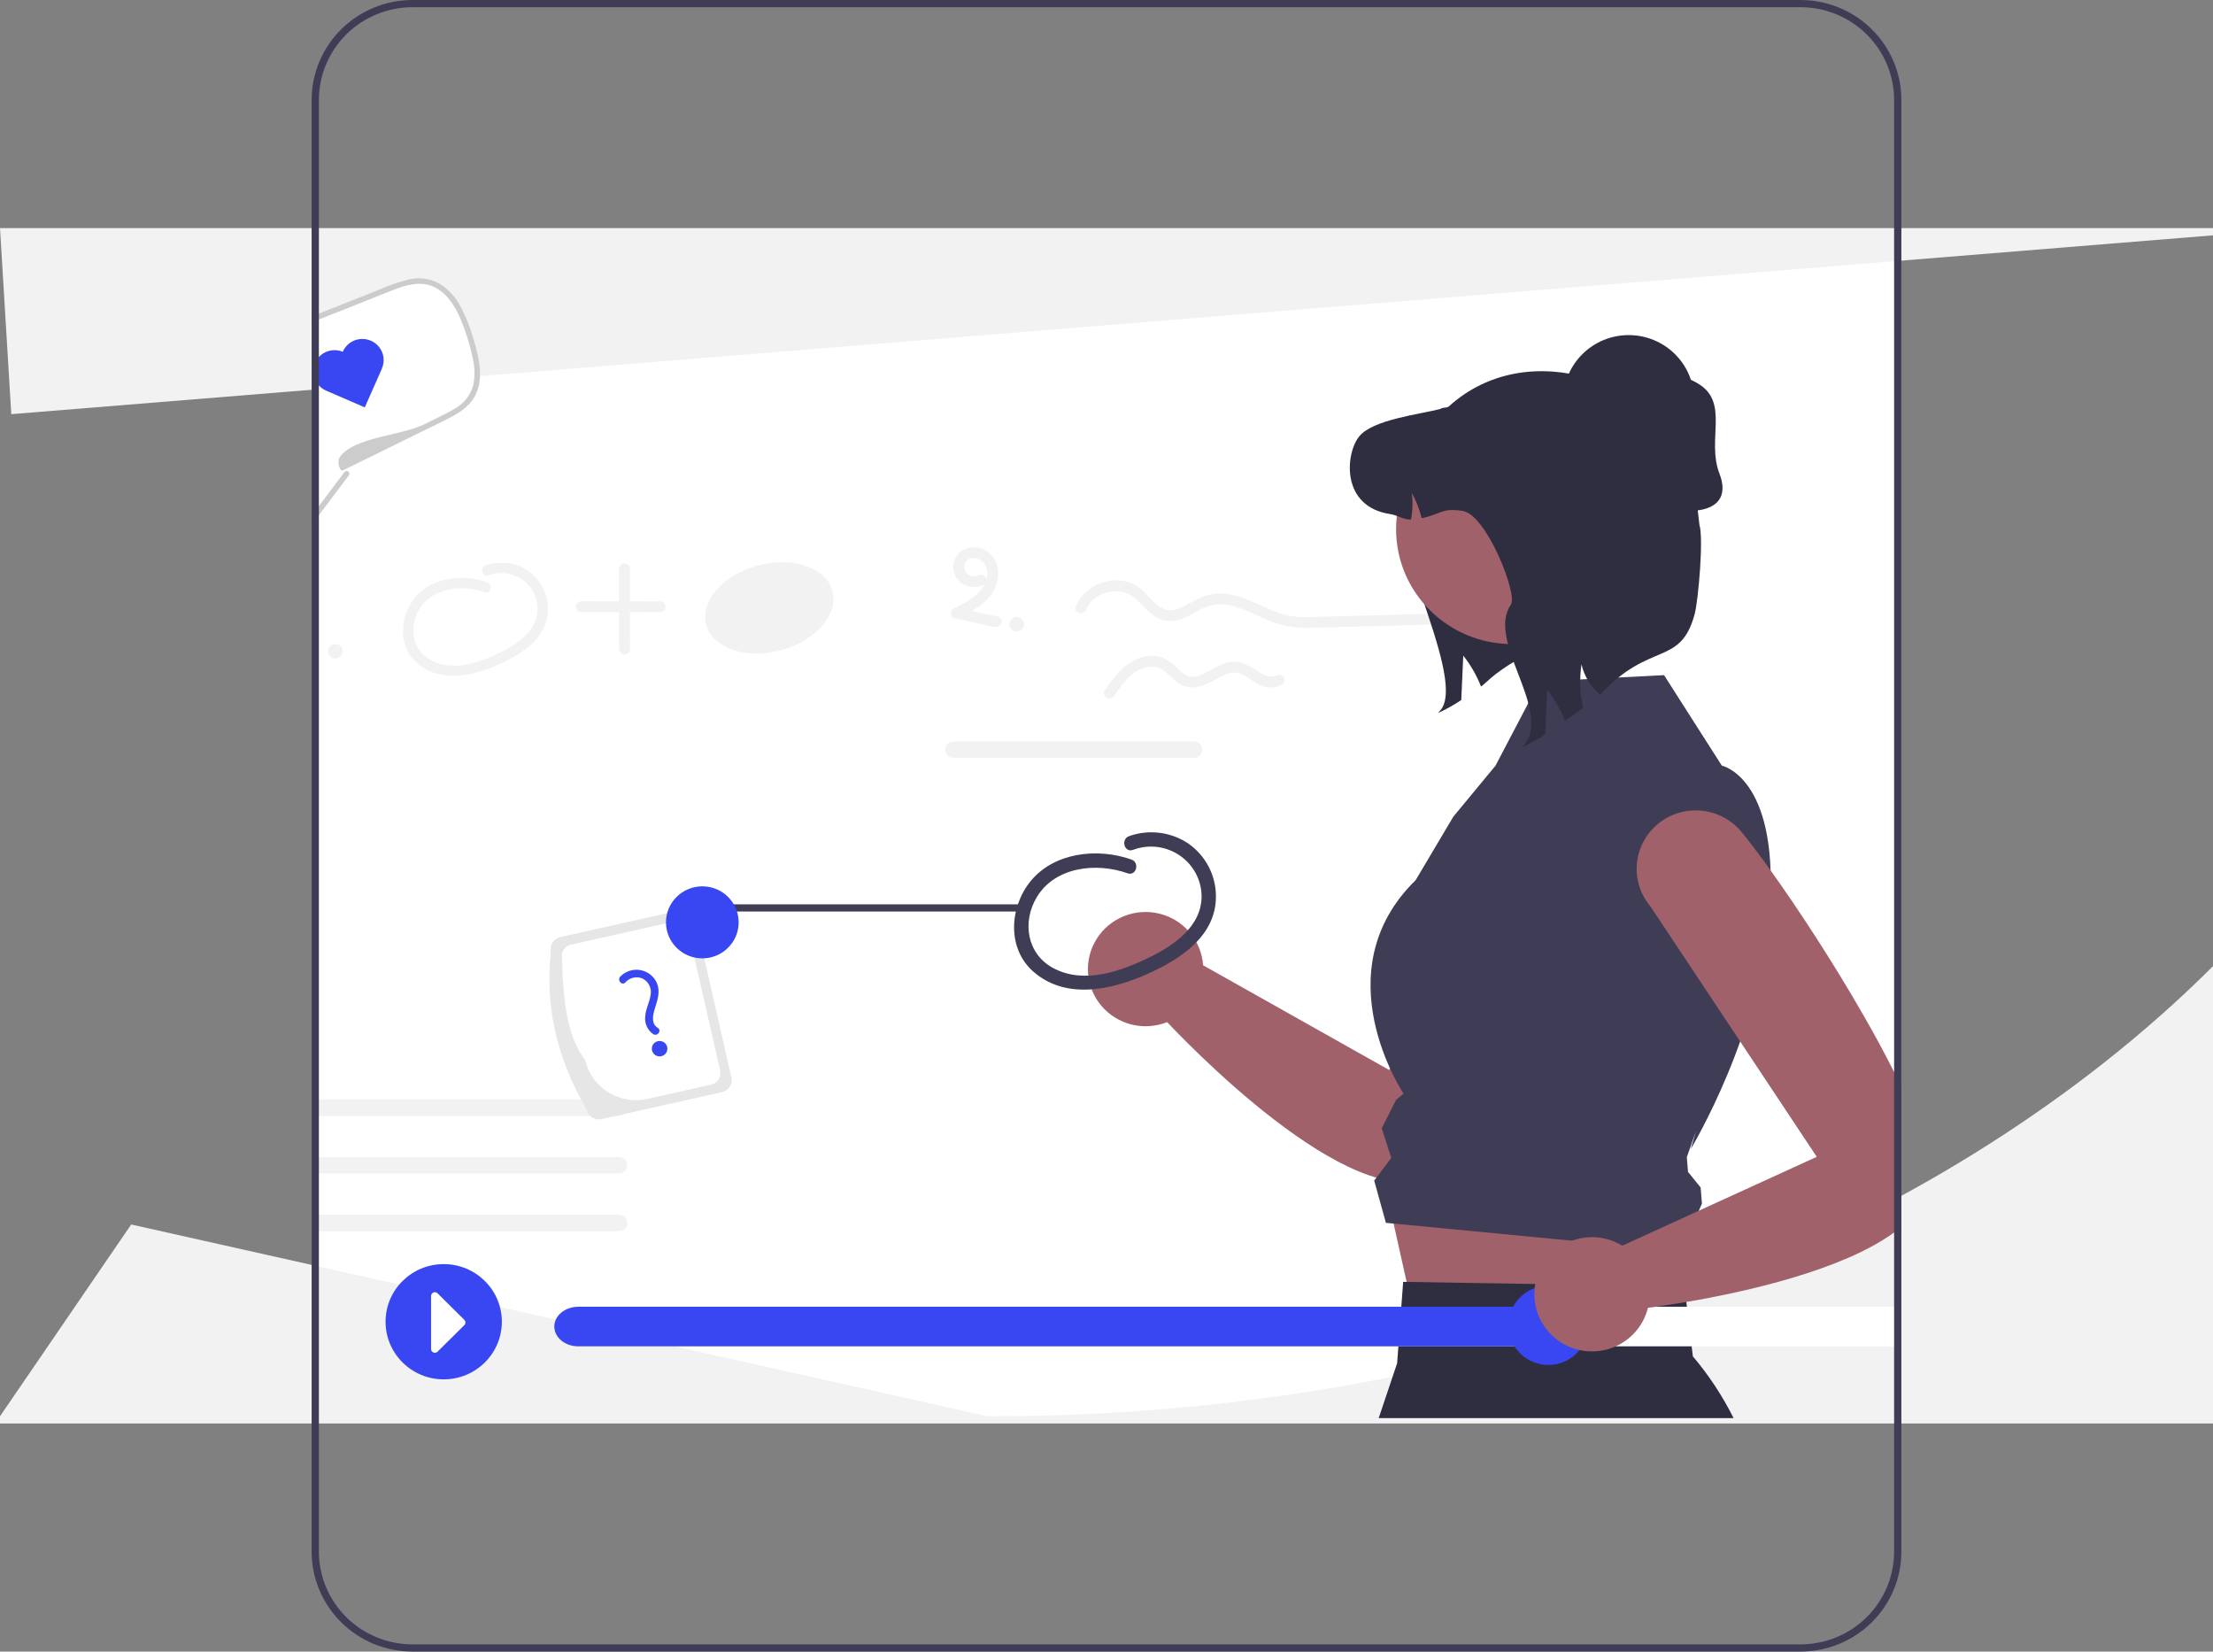 <svg width="264" height="197" viewBox="0 0 264 197" fill="none" xmlns="http://www.w3.org/2000/svg">
<rect x="0" y="0" width="264" height="197" fill="#808080" stroke="none"/>
<g clip-path="url(#clip0_269_1063)">
<path d="M226.825 146.335V169.361H37.175V27.639H226.825V146.335Z" fill="white"/>
<path d="M37.175 169.146V169.576H226.825V169.146H37.175ZM37.175 27.424V27.854H226.825V27.424H37.175Z" fill="#F2F2F2"/>
<path d="M202.262 153.909C202.316 153.892 202.364 153.87 202.419 153.853C202.636 153.776 202.865 153.707 203.101 153.647H203.107C203.106 153.625 203.108 153.604 203.113 153.583C202.829 153.69 202.545 153.802 202.262 153.909ZM199.516 155.868C199.528 155.855 199.534 155.842 199.546 155.829C199.607 155.748 199.679 155.662 199.751 155.58C200.326 154.945 201.032 154.439 201.821 154.098C201.878 154.069 201.936 154.043 201.996 154.021C202.067 153.987 202.14 153.957 202.214 153.931C202.232 153.922 202.244 153.918 202.262 153.909C200.494 154.584 198.708 155.241 196.897 155.868H199.516ZM0 27.209L1.346 49.401L264 28.069V27.209H0ZM264 146.336V169.791H0V168.931L15.651 146.056L117.762 168.931C138.916 168.981 159.986 166.288 180.435 160.92C180.846 160.817 181.25 160.705 181.654 160.593C183.428 160.112 185.172 159.614 186.916 159.09H186.934C190.314 158.089 193.635 157.015 196.897 155.868C198.689 155.245 200.462 154.599 202.214 153.931C202.229 153.922 202.245 153.914 202.262 153.909C202.545 153.802 202.829 153.69 203.113 153.583L204.181 153.17H204.199C208.013 151.675 211.718 150.086 215.35 148.406C215.616 148.286 215.875 148.166 216.135 148.041C218.241 147.057 220.315 146.042 222.356 144.995C224.915 143.689 227.419 142.338 229.869 140.94C234.89 138.079 239.679 135.035 244.237 131.807C248.929 128.499 253.434 124.937 257.73 121.137C259.468 119.599 261.156 118.031 262.793 116.433C263.197 116.038 263.602 115.642 264 115.243V146.336Z" fill="#F2F2F2"/>
<path d="M73.844 144.888H37.175V146.851H73.844C74.107 146.851 74.359 146.748 74.545 146.564C74.73 146.38 74.835 146.13 74.835 145.87C74.835 145.609 74.73 145.36 74.545 145.175C74.359 144.991 74.107 144.888 73.844 144.888Z" fill="#F2F2F2"/>
<path d="M73.844 138.015H37.175V139.978H73.844C74.107 139.978 74.359 139.874 74.545 139.69C74.73 139.506 74.835 139.257 74.835 138.996C74.835 138.736 74.73 138.486 74.545 138.302C74.359 138.118 74.107 138.015 73.844 138.015Z" fill="#F2F2F2"/>
<path d="M74.139 131.184C74.092 131.171 74.044 131.161 73.996 131.154C73.946 131.146 73.895 131.141 73.844 131.141H37.175V133.105H73.844C74.077 133.103 74.303 133.021 74.481 132.873C74.617 132.759 74.719 132.611 74.777 132.445C74.836 132.279 74.848 132.101 74.813 131.928C74.778 131.756 74.697 131.596 74.579 131.465C74.46 131.334 74.308 131.237 74.139 131.184Z" fill="#F2F2F2"/>
<path d="M87.248 128.508L84.018 114.306L82.965 109.68C82.877 109.298 82.641 108.966 82.307 108.758C81.972 108.549 81.568 108.481 81.183 108.567L79.592 108.924L66.835 111.776C66.644 111.819 66.464 111.898 66.304 112.009C66.145 112.121 66.009 112.263 65.905 112.426C65.8 112.59 65.73 112.772 65.697 112.963C65.663 113.153 65.669 113.349 65.712 113.537C65.027 119.856 66.379 125.686 69.314 131.141C69.531 131.549 69.761 131.958 69.999 132.366C70.062 132.648 70.208 132.905 70.419 133.105C70.597 133.273 70.814 133.395 71.051 133.46C71.287 133.525 71.537 133.531 71.776 133.478L73.45 133.105L74.481 132.873L86.125 130.269C86.51 130.183 86.844 129.949 87.055 129.619C87.265 129.289 87.335 128.889 87.248 128.508Z" fill="#E6E6E6"/>
<path d="M85.913 127.718L82.835 114.207L82.098 110.964C82.017 110.607 81.796 110.297 81.484 110.101C81.171 109.905 80.794 109.84 80.433 109.92L79.454 110.139L68.1 112.678C67.74 112.759 67.427 112.978 67.229 113.287C67.032 113.596 66.966 113.971 67.047 114.328C67.147 119.246 67.667 123.71 69.804 126.433C70.047 127.493 70.569 128.469 71.317 129.264C72.065 130.058 73.011 130.642 74.061 130.957C74.087 130.965 74.109 130.974 74.135 130.982C74.152 130.987 74.174 130.995 74.191 131C75.179 131.275 76.22 131.302 77.221 131.077L84.859 129.367C85.22 129.287 85.533 129.068 85.731 128.758C85.928 128.449 85.994 128.075 85.913 127.718Z" fill="white"/>
<path d="M74.602 117.183C74.853 116.896 75.191 116.697 75.566 116.616C75.941 116.535 76.332 116.576 76.681 116.734C77.03 116.917 77.309 117.208 77.477 117.563C77.645 117.918 77.692 118.316 77.612 118.7C77.476 119.586 77.009 120.393 76.967 121.3C76.928 121.698 76.999 122.098 77.169 122.46C77.34 122.821 77.606 123.131 77.938 123.356C78.448 123.663 78.972 122.904 78.46 122.596C77.618 122.089 77.901 120.975 78.145 120.215C78.45 119.267 78.768 118.299 78.391 117.322C78.224 116.912 77.956 116.551 77.612 116.271C77.267 115.991 76.858 115.801 76.42 115.718C75.982 115.635 75.531 115.662 75.106 115.797C74.682 115.932 74.299 116.17 73.992 116.49C73.59 116.919 74.195 117.618 74.602 117.183Z" fill="#3947F2"/>
<path d="M78.689 126.006C79.201 126.006 79.616 125.595 79.616 125.087C79.616 124.579 79.201 124.167 78.689 124.167C78.176 124.167 77.761 124.579 77.761 125.087C77.761 125.595 78.176 126.006 78.689 126.006Z" fill="#3947F2"/>
<path d="M189.324 90.141C188.386 89.535 187.315 89.16 186.201 89.046C185.087 88.932 183.962 89.084 182.919 89.487C181.876 89.891 180.945 90.535 180.203 91.367C179.461 92.198 178.931 93.193 178.655 94.269L165.733 127.634L143.521 115.138C143.424 113.702 142.87 112.333 141.938 111.228C141.007 110.123 139.747 109.338 138.338 108.987C136.929 108.636 135.445 108.736 134.097 109.272C132.749 109.809 131.607 110.755 130.835 111.974C130.063 113.194 129.7 114.624 129.8 116.06C129.899 117.497 130.454 118.865 131.387 119.969C132.319 121.073 133.58 121.856 134.99 122.206C136.399 122.555 137.884 122.454 139.231 121.916C143.908 126.863 164.187 147.146 172.583 139.221C179.639 132.559 189.823 106.742 192.274 97.827C192.667 96.401 192.593 94.889 192.063 93.507C191.533 92.126 190.574 90.947 189.324 90.141Z" fill="#A0616A"/>
<path d="M165.06 140.619L169.138 158.883L198.956 161.556L201.696 145.653L165.06 140.619Z" fill="#A0616A"/>
<path d="M206.804 169.147H164.473L166.671 162.604L167.39 152.896L167.802 152.905L200.358 153.442L200.948 153.45L201.949 161.784C203.858 164.037 205.488 166.509 206.804 169.147Z" fill="#2F2E41"/>
<path d="M183.671 81.289L198.513 80.531L205.406 91.326C205.406 91.326 212.058 92.678 211.159 107.824C210.26 122.97 201.697 137.058 201.697 137.058L202.333 134.896L201.228 138.025L201.37 139.781L202.877 141.642L203.032 143.566L201.697 146.61L203.513 149.524L165.332 145.859L163.935 140.819L165.972 138.112L164.834 134.582L166.545 131.187L167.437 130.45C167.437 130.45 157.68 115.924 168.88 104.984L173.376 97.411L178.406 91.329L183.671 81.289Z" fill="#3F3D56"/>
<path d="M134.966 102.521C130.951 101.1 125.751 101.654 122.934 105.119C120.41 108.223 120.107 113.164 123.318 115.934C127.227 119.305 132.641 118.065 136.91 116.163C140.815 114.422 145.114 111.616 145.054 106.853C145.045 105.629 144.741 104.425 144.169 103.34C143.596 102.256 142.771 101.322 141.762 100.616C140.738 99.93 139.565 99.492 138.339 99.338C137.112 99.185 135.866 99.319 134.702 99.73C133.671 100.104 134.116 101.75 135.159 101.373C135.998 101.057 136.898 100.93 137.794 101.001C138.689 101.073 139.557 101.342 140.334 101.788C141.111 102.234 141.778 102.846 142.287 103.58C142.795 104.314 143.132 105.151 143.273 106.03C143.876 109.984 140.466 112.545 137.298 114.105C133.822 115.817 129.398 117.454 125.677 115.488C122.494 113.806 121.912 109.969 123.677 107.023C125.865 103.37 130.79 102.847 134.509 104.164C135.553 104.533 136.002 102.888 134.966 102.521Z" fill="#3F3D56"/>
<path d="M58.121 69.455C55.237 68.434 51.502 68.832 49.479 71.321C47.666 73.55 47.449 77.099 49.755 79.088C52.563 81.51 56.451 80.619 59.517 79.253C62.322 78.003 65.41 75.987 65.366 72.567C65.36 71.687 65.142 70.822 64.731 70.043C64.32 69.264 63.727 68.593 63.002 68.087C62.266 67.594 61.424 67.279 60.543 67.169C59.662 67.058 58.767 67.155 57.931 67.45C57.191 67.718 57.51 68.901 58.259 68.63C58.862 68.403 59.509 68.312 60.152 68.363C60.795 68.415 61.418 68.608 61.976 68.928C62.535 69.249 63.014 69.689 63.379 70.216C63.744 70.743 63.986 71.344 64.087 71.975C64.52 74.815 62.071 76.654 59.796 77.775C57.299 79.004 54.122 80.18 51.449 78.768C49.163 77.56 48.745 74.804 50.012 72.688C51.584 70.065 55.121 69.689 57.792 70.635C58.542 70.9 58.865 69.718 58.121 69.455Z" fill="#F2F2F2"/>
<path d="M93.163 77.558C97.318 76.438 100.065 73.269 99.3 70.479C98.534 67.689 94.545 66.335 90.39 67.455C86.235 68.575 83.488 71.744 84.254 74.534C85.019 77.324 89.008 78.678 93.163 77.558Z" fill="#F2F2F2"/>
<path d="M73.845 67.831L73.86 77.451C73.866 77.618 73.937 77.776 74.058 77.892C74.18 78.008 74.342 78.073 74.51 78.073C74.679 78.073 74.841 78.008 74.963 77.892C75.084 77.776 75.155 77.618 75.161 77.451L75.145 67.831C75.139 67.664 75.069 67.505 74.947 67.389C74.826 67.273 74.664 67.208 74.495 67.208C74.326 67.208 74.164 67.273 74.043 67.389C73.922 67.505 73.851 67.664 73.845 67.831Z" fill="#F2F2F2"/>
<path d="M69.309 73.005L78.771 73.028C78.94 73.022 79.1 72.952 79.217 72.832C79.334 72.712 79.399 72.551 79.399 72.384C79.399 72.217 79.334 72.056 79.217 71.936C79.1 71.816 78.94 71.745 78.771 71.74L69.309 71.717C69.141 71.722 68.981 71.793 68.864 71.913C68.747 72.033 68.681 72.194 68.681 72.361C68.681 72.528 68.747 72.689 68.864 72.809C68.981 72.929 69.141 72.999 69.309 73.005Z" fill="#F2F2F2"/>
<path d="M37.682 77.698C37.694 77.843 37.647 77.988 37.552 78.1C37.457 78.211 37.322 78.281 37.175 78.295V77.032C37.324 77.067 37.456 77.153 37.549 77.274C37.641 77.396 37.688 77.546 37.682 77.698Z" fill="#F2F2F2"/>
<path d="M40.007 78.545C40.486 78.545 40.874 78.16 40.874 77.686C40.874 77.211 40.486 76.826 40.007 76.826C39.528 76.826 39.14 77.211 39.14 77.686C39.14 78.16 39.528 78.545 40.007 78.545Z" fill="#F2F2F2"/>
<path d="M68.989 155.868C67.411 155.868 66.124 156.929 66.124 158.231C66.124 159.532 67.411 160.593 68.989 160.593H226.825V155.868H68.989Z" fill="white"/>
<path d="M189.05 155.868V160.593H68.989C67.411 160.593 66.124 159.532 66.124 158.231C66.124 156.929 67.411 155.868 68.989 155.868H189.05Z" fill="#3947F2"/>
<path d="M184.715 162.81C187.349 162.81 189.484 160.694 189.484 158.084C189.484 155.475 187.349 153.359 184.715 153.359C182.082 153.359 179.947 155.475 179.947 158.084C179.947 160.694 182.082 162.81 184.715 162.81Z" fill="#3947F2"/>
<path d="M63.531 88.36H37.175V90.327H63.531C63.794 90.327 64.047 90.224 64.233 90.039C64.419 89.855 64.524 89.605 64.524 89.344C64.524 89.083 64.419 88.832 64.233 88.648C64.047 88.463 63.794 88.36 63.531 88.36Z" fill="white"/>
<path d="M129.581 72.715C130.441 70.525 133.624 69.804 135.385 71.325C136.436 72.233 137.22 73.479 138.61 73.925C140.109 74.406 141.532 73.612 142.814 72.924C143.473 72.522 144.201 72.243 144.962 72.1C145.651 72.024 146.347 72.084 147.013 72.274C148.492 72.659 149.851 73.396 151.256 73.976C152.768 74.613 154.398 74.926 156.04 74.895C157.993 74.865 159.947 74.789 161.9 74.735C164.087 74.674 166.274 74.613 168.461 74.552C170.618 74.54 172.769 74.358 174.896 74.006C175.717 73.851 175.37 72.608 174.551 72.763C172.606 73.083 170.639 73.248 168.668 73.257C166.663 73.314 164.658 73.37 162.654 73.425C160.614 73.482 158.575 73.543 156.536 73.595C155.627 73.653 154.716 73.605 153.819 73.454C153.058 73.284 152.316 73.043 151.602 72.733C150.151 72.129 148.744 71.363 147.205 70.992C145.739 70.62 144.186 70.787 142.834 71.462C141.594 72.061 140.068 73.302 138.639 72.546C137.397 71.889 136.716 70.516 135.488 69.817C132.917 68.352 129.384 69.678 128.327 72.372C128.023 73.145 129.28 73.481 129.581 72.715Z" fill="#F2F2F2"/>
<path d="M132.915 83.018C133.837 81.664 134.876 80.108 136.559 79.648C136.924 79.532 137.309 79.497 137.688 79.546C138.068 79.594 138.432 79.725 138.754 79.928C139.351 80.326 139.807 80.907 140.378 81.34C141.583 82.254 142.916 82.112 144.212 81.48C145.307 80.945 146.542 79.89 147.841 80.313C148.749 80.608 149.456 81.33 150.334 81.698C150.741 81.899 151.189 82 151.642 81.994C152.096 81.988 152.541 81.875 152.942 81.664C153.085 81.574 153.187 81.434 153.227 81.271C153.267 81.109 153.242 80.937 153.156 80.793C153.071 80.649 152.933 80.543 152.77 80.498C152.608 80.452 152.434 80.472 152.286 80.551C151.536 80.986 150.66 80.472 150.019 80.061C149.352 79.549 148.586 79.179 147.768 78.973C146.317 78.73 145.084 79.563 143.865 80.208C143.331 80.561 142.7 80.742 142.058 80.727C141.349 80.632 140.834 80.045 140.345 79.584C139.825 79.038 139.178 78.625 138.461 78.38C137.639 78.163 136.77 78.198 135.969 78.481C134.06 79.129 132.874 80.779 131.792 82.368C131.322 83.057 132.448 83.702 132.915 83.018Z" fill="#F2F2F2"/>
<path d="M116.75 68.622C116.54 68.731 116.302 68.776 116.067 68.749C115.831 68.722 115.609 68.625 115.43 68.472C115.251 68.318 115.123 68.114 115.062 67.887C115.002 67.66 115.012 67.42 115.092 67.198C115.47 66.249 116.847 66.469 117.368 67.136C118.112 68.089 117.768 69.41 117.087 70.286C116.243 71.371 114.943 71.987 113.735 72.584C113.627 72.65 113.541 72.745 113.486 72.859C113.432 72.972 113.412 73.098 113.428 73.223C113.444 73.347 113.497 73.465 113.579 73.56C113.661 73.656 113.769 73.726 113.891 73.762L118.666 74.789C119.482 74.965 119.831 73.722 119.012 73.546L114.236 72.519L114.392 73.697C115.75 73.026 117.133 72.308 118.084 71.099C118.537 70.574 118.847 69.943 118.985 69.267C119.123 68.59 119.084 67.889 118.873 67.231C118.666 66.61 118.25 66.079 117.693 65.727C117.137 65.376 116.475 65.225 115.82 65.302C115.492 65.339 115.176 65.444 114.892 65.609C114.607 65.774 114.361 65.997 114.168 66.262C113.975 66.527 113.84 66.829 113.771 67.148C113.703 67.468 113.703 67.798 113.77 68.118C114.089 69.765 115.974 70.445 117.406 69.735C118.155 69.363 117.497 68.251 116.75 68.622Z" fill="#F2F2F2"/>
<path d="M121.288 75.323C121.767 75.323 122.155 74.938 122.155 74.464C122.155 73.989 121.767 73.605 121.288 73.605C120.809 73.605 120.421 73.989 120.421 74.464C120.421 74.938 120.809 75.323 121.288 75.323Z" fill="#F2F2F2"/>
<path d="M142.428 88.433H113.752C113.489 88.433 113.237 88.536 113.052 88.72C112.866 88.904 112.761 89.154 112.761 89.414C112.761 89.675 112.866 89.924 113.052 90.109C113.237 90.293 113.489 90.396 113.752 90.396H142.428C142.69 90.396 142.942 90.293 143.128 90.109C143.314 89.924 143.418 89.675 143.418 89.414C143.418 89.154 143.314 88.904 143.128 88.72C142.942 88.536 142.69 88.433 142.428 88.433Z" fill="#F2F2F2"/>
<path d="M121.534 108.728H86.233C86.118 108.728 86.008 108.683 85.927 108.602C85.845 108.521 85.8 108.412 85.8 108.298C85.8 108.184 85.845 108.075 85.927 107.994C86.008 107.914 86.118 107.869 86.233 107.869H121.534C121.649 107.869 121.759 107.914 121.841 107.994C121.922 108.075 121.968 108.184 121.968 108.298C121.968 108.412 121.922 108.521 121.841 108.602C121.759 108.683 121.649 108.728 121.534 108.728Z" fill="#3F3D56"/>
<path d="M83.783 114.312C86.177 114.312 88.118 112.389 88.118 110.016C88.118 107.644 86.177 105.721 83.783 105.721C81.389 105.721 79.448 107.644 79.448 110.016C79.448 112.389 81.389 114.312 83.783 114.312Z" fill="#3947F2"/>
<path d="M56.097 47.537C55.316 48.641 54.046 49.281 52.824 49.883C48.81 51.859 44.794 53.833 40.777 55.806L40.994 56.064L41.145 56.249L41.358 56.498C40.252 57.967 39.147 59.435 38.042 60.901C37.751 61.284 37.465 61.67 37.175 62.053V38.108C37.465 37.992 37.751 37.876 38.042 37.764C40.803 36.665 43.563 35.568 46.321 34.474C47.756 33.907 49.282 33.327 50.799 33.589C53.856 34.113 55.277 37.562 56.162 40.509C56.86 42.838 57.501 45.544 56.097 47.537Z" fill="white"/>
<path d="M41.622 56.691C40.43 58.276 39.237 59.863 38.042 61.451C37.751 61.833 37.465 62.22 37.175 62.602V61.507C37.465 61.125 37.755 60.738 38.042 60.356C39.06 59.007 40.076 57.658 41.089 56.309C41.106 56.287 41.124 56.267 41.145 56.249C41.414 56.026 41.861 56.373 41.622 56.691Z" fill="#CCCCCC"/>
<path d="M56.621 47.314C55.954 48.517 54.766 49.26 53.569 49.874C52.204 50.574 50.812 51.236 49.434 51.914C46.616 53.298 43.803 54.681 40.994 56.064C40.968 56.077 40.937 56.09 40.911 56.103C40.53 56.292 40.14 55.072 40.56 54.483C42.229 52.147 47.895 51.945 50.539 50.643C51.207 50.312 51.874 49.986 52.546 49.655C53.162 49.371 53.759 49.051 54.337 48.697C55.38 48.092 56.142 47.105 56.457 45.948C56.673 44.863 56.648 43.744 56.383 42.67C56.14 41.506 55.814 40.36 55.407 39.242C54.645 37.103 53.409 34.495 50.947 33.945C49.785 33.688 48.597 33.984 47.505 34.371C46.23 34.826 44.977 35.359 43.72 35.857C41.826 36.609 39.933 37.361 38.042 38.112C37.751 38.228 37.465 38.34 37.175 38.456V37.756C37.465 37.64 37.751 37.524 38.042 37.408C40.452 36.454 42.864 35.498 45.277 34.538C46.464 33.998 47.705 33.58 48.979 33.292C50.195 33.057 51.456 33.269 52.525 33.889C53.593 34.595 54.453 35.569 55.017 36.712C55.636 37.906 56.128 39.159 56.487 40.453C57.137 42.627 57.796 45.196 56.621 47.314Z" fill="#CCCCCC"/>
<path d="M40.899 41.936C40.896 41.944 40.893 41.952 40.889 41.96C40.275 41.707 39.585 41.703 38.968 41.948C38.351 42.194 37.855 42.669 37.588 43.273C37.32 43.879 37.304 44.565 37.543 45.183C37.782 45.801 38.256 46.3 38.864 46.574L38.864 46.575L38.895 46.588L43.516 48.594L45.554 43.984L45.541 43.978C45.544 43.971 45.548 43.964 45.551 43.956C45.822 43.344 45.836 42.652 45.591 42.03C45.346 41.408 44.861 40.909 44.245 40.641C43.939 40.508 43.61 40.437 43.277 40.43C42.943 40.423 42.612 40.482 42.301 40.602C41.991 40.722 41.707 40.902 41.466 41.131C41.226 41.36 41.033 41.633 40.899 41.936Z" fill="#3947F2"/>
<path d="M226.825 129.651C226.548 129.067 226.262 128.474 225.958 127.877C224.87 125.699 223.635 123.422 222.321 121.137C218.71 114.822 214.518 108.421 211.22 103.816V103.812C209.889 101.952 208.701 100.392 207.756 99.241C207.17 98.526 206.446 97.932 205.627 97.496C204.809 97.059 203.911 96.787 202.985 96.696C202.06 96.605 201.125 96.696 200.236 96.965C199.346 97.234 198.519 97.674 197.802 98.261C197.085 98.849 196.493 99.571 196.06 100.386C195.626 101.201 195.359 102.093 195.276 103.011C195.192 103.929 195.292 104.854 195.571 105.733C195.85 106.613 196.302 107.428 196.901 108.133L207.595 124.23L212.628 131.807L216.729 137.985L202.658 144.415L200.356 145.468L193.572 148.569L193.533 148.587C193.52 148.578 193.502 148.569 193.489 148.561C193.155 148.359 192.804 148.185 192.44 148.041C191.543 147.69 190.582 147.531 189.618 147.573C188.906 147.602 188.202 147.743 187.533 147.99C186.413 148.4 185.419 149.092 184.651 149.998C183.882 150.904 183.365 151.993 183.151 153.157C183.12 153.295 183.103 153.437 183.086 153.583C183.082 153.604 183.08 153.626 183.081 153.647H183.077C182.93 155.026 183.209 156.417 183.878 157.636C184.547 158.854 185.574 159.842 186.822 160.469C186.909 160.512 186.996 160.555 187.087 160.593C187.52 160.789 187.973 160.938 188.439 161.036C189.021 161.162 189.617 161.213 190.212 161.186C190.766 161.162 191.314 161.073 191.847 160.92H191.851C192.156 160.831 192.454 160.722 192.744 160.593C193.695 160.165 194.535 159.528 195.202 158.731C195.869 157.934 196.345 156.998 196.593 155.993C196.871 155.958 197.183 155.915 197.525 155.868C198.228 155.769 199.06 155.645 200.001 155.494C200.373 155.434 200.764 155.37 201.167 155.301C208.215 154.098 219.733 151.538 225.958 147.01C226.262 146.787 226.552 146.563 226.825 146.336V129.651Z" fill="#A0616A"/>
<path d="M214.796 0H49.204C46.015 0.004 42.957 1.261 40.702 3.496C38.447 5.73 37.178 8.76 37.175 11.921V185.084C37.179 188.244 38.447 191.273 40.703 193.507C42.958 195.741 46.015 196.997 49.204 197H214.796C217.985 196.997 221.042 195.741 223.297 193.507C225.553 191.273 226.821 188.244 226.825 185.084V11.921C226.822 8.76 225.553 5.73 223.298 3.496C221.043 1.261 217.985 0.004 214.796 0ZM225.958 185.084C225.954 188.016 224.777 190.826 222.684 192.899C220.592 194.972 217.755 196.138 214.796 196.141H49.204C46.245 196.138 43.408 194.972 41.316 192.899C39.223 190.826 38.046 188.016 38.042 185.084V11.921C38.045 8.988 39.222 6.176 41.315 4.102C43.407 2.029 46.245 0.862 49.204 0.859H214.796C217.755 0.862 220.593 2.029 222.686 4.102C224.778 6.176 225.955 8.988 225.958 11.921V185.084ZM37.175 27.854V168.931H38.042V27.854H37.175Z" fill="#3F3D56"/>
<path d="M52.932 164.528C56.763 164.528 59.868 161.451 59.868 157.655C59.868 153.859 56.763 150.782 52.932 150.782C49.102 150.782 45.996 153.859 45.996 157.655C45.996 161.451 49.102 164.528 52.932 164.528Z" fill="#3947F2"/>
<path d="M51.88 161.358C51.819 161.358 51.759 161.346 51.704 161.323C51.62 161.29 51.549 161.233 51.499 161.159C51.45 161.085 51.423 160.998 51.424 160.909V154.582C51.424 154.493 51.451 154.407 51.501 154.333C51.55 154.259 51.621 154.202 51.704 154.168C51.786 154.134 51.877 154.125 51.965 154.142C52.053 154.16 52.133 154.202 52.197 154.265L55.389 157.429C55.474 157.513 55.521 157.627 55.521 157.745C55.521 157.864 55.474 157.978 55.389 158.062L52.197 161.226C52.155 161.268 52.106 161.301 52.052 161.324C51.997 161.346 51.939 161.358 51.88 161.358Z" fill="white"/>
<path d="M194.295 55.436C198.604 55.436 202.098 51.974 202.098 47.703C202.098 43.433 198.604 39.971 194.295 39.971C189.986 39.971 186.492 43.433 186.492 47.703C186.492 51.974 189.986 55.436 194.295 55.436Z" fill="#2F2E41"/>
<path d="M194.358 58.905C190.633 56.759 189.611 51.859 191.904 48.244C192.449 47.384 193.16 46.639 193.996 46.052C194.832 45.464 195.776 45.045 196.775 44.82C197.774 44.594 198.808 44.565 199.819 44.735C200.829 44.906 201.795 45.271 202.663 45.812C206.312 48.084 203.572 52.486 205.117 56.473C207.303 62.113 199.383 61.799 194.358 58.905Z" fill="#2F2E41"/>
<path d="M176.241 56.512C175.97 57.138 167.608 57.071 167.225 57.629C164.273 61.934 174.916 80.251 171.964 84.561L171.552 85.047C172.516 84.607 173.441 84.09 174.319 83.501C174.398 81.736 174.477 79.966 174.561 78.202C175.446 79.323 176.16 80.566 176.68 81.892C177.367 81.412 177.931 80.522 180.878 78.771C182.071 77.472 183.446 76.351 184.961 75.44L176.241 56.512Z" fill="#2F2E41"/>
<path d="M180.386 76.825C188.029 76.825 194.225 70.685 194.225 63.111C194.225 55.537 188.029 49.397 180.386 49.397C172.743 49.397 166.546 55.537 166.546 63.111C166.546 70.685 172.743 76.825 180.386 76.825Z" fill="#A0616A"/>
<path d="M190.897 82.867C189.77 81.934 188.985 80.658 188.665 79.238C188.409 80.962 188.476 82.719 188.863 84.419C188.113 84.978 187.386 85.508 186.699 85.988C186.178 84.662 185.465 83.419 184.58 82.298C184.496 84.062 184.417 85.832 184.338 87.597C183.46 88.186 182.535 88.703 181.571 89.143L181.983 88.657C184.935 84.347 177.295 76.412 180.247 72.107C181.076 70.901 177.334 61.37 174.483 60.94C171.947 60.56 172.054 61.286 169.598 61.816C169.343 60.762 168.946 59.746 168.42 58.796C168.56 59.855 168.528 60.929 168.324 61.978C167.451 62.012 166.764 61.46 165.834 61.319C159.9 60.42 160.503 54.061 162.154 52.045C163.811 50.035 169.31 49.432 171.846 48.778C172.077 48.555 172.601 48.695 172.832 48.483C177.691 44.075 184.19 43.346 190.039 45.299C196.276 47.382 200.165 51.413 202.161 57.629L202.733 62.602C203.246 64.201 202.6 71.642 202.161 73.263C200.45 79.563 196.808 76.418 190.897 82.867Z" fill="#2F2E41"/>
</g>
<defs>
<clipPath id="clip0_269_1063">
<rect width="264" height="197" fill="white"/>
</clipPath>
</defs>
</svg>
